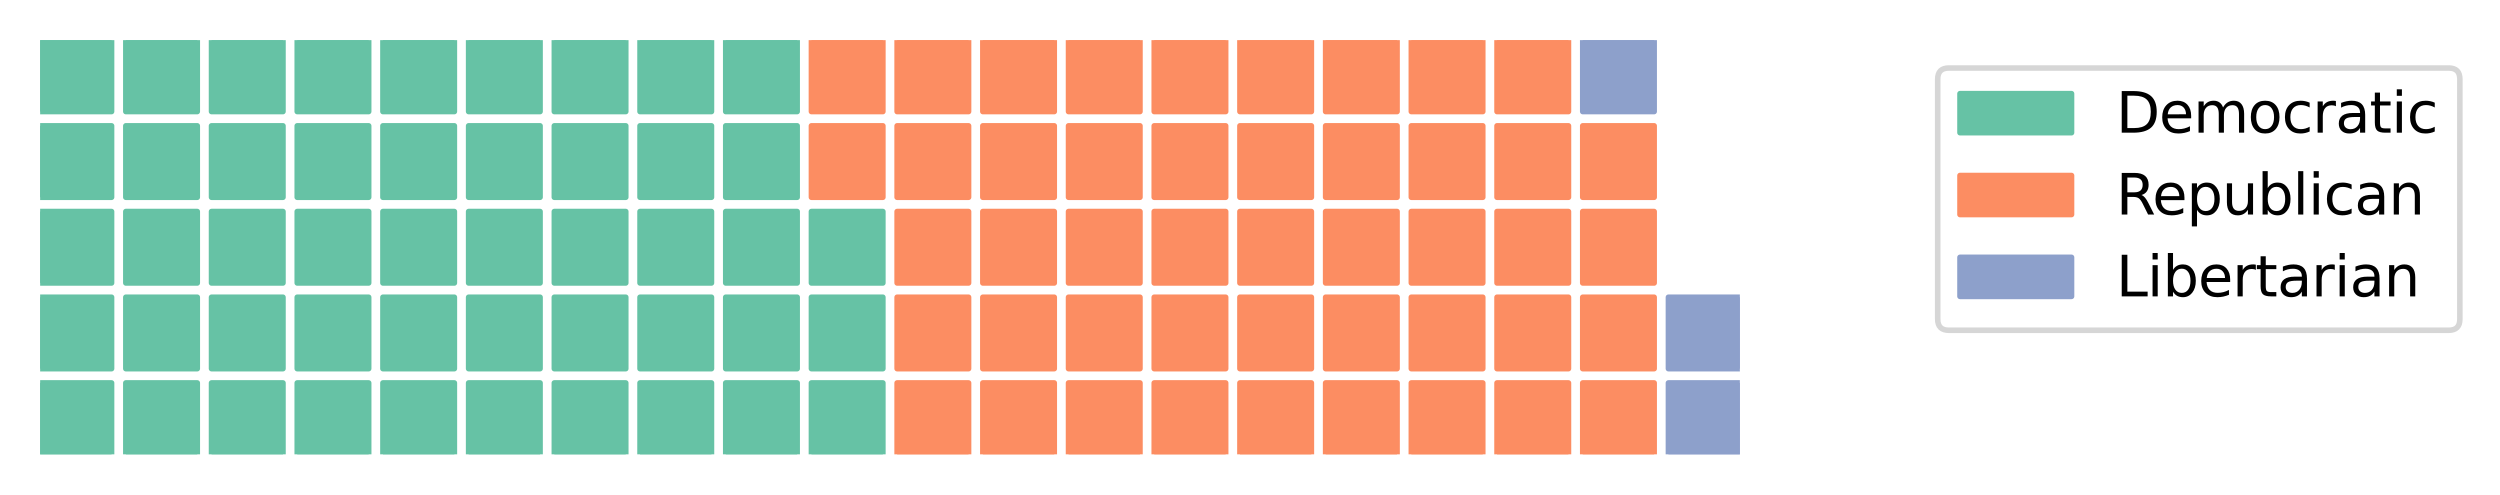 <?xml version="1.0" encoding="utf-8" standalone="no"?>
<!DOCTYPE svg PUBLIC "-//W3C//DTD SVG 1.1//EN"
  "http://www.w3.org/Graphics/SVG/1.1/DTD/svg11.dtd">
<svg xmlns:xlink="http://www.w3.org/1999/xlink" width="448.372pt" height="88.689pt" viewBox="0 0 448.372 88.689" xmlns="http://www.w3.org/2000/svg" version="1.1">
 <defs>
  <style type="text/css">*{stroke-linejoin: round; stroke-linecap: butt}</style>
 </defs>
 <g id="figure_1">
  <g id="patch_1">
   <path d="M 0 88.689 
L 448.372 88.689 
L 448.372 -0 
L 0 -0 
z
" style="fill: #ffffff"/>
  </g>
  <g id="axes_1">
   <g id="patch_2">
    <path d="M 7.2 81.489 
L 20.008 81.489 
L 20.008 68.681 
L 7.2 68.681 
z
" clip-path="url(#p172d68104c)" style="fill: #66c2a5; stroke: #66c2a5; stroke-linejoin: miter"/>
   </g>
   <g id="patch_3">
    <path d="M 7.2 66.119 
L 20.008 66.119 
L 20.008 53.31 
L 7.2 53.31 
z
" clip-path="url(#p172d68104c)" style="fill: #66c2a5; stroke: #66c2a5; stroke-linejoin: miter"/>
   </g>
   <g id="patch_4">
    <path d="M 7.2 50.749 
L 20.008 50.749 
L 20.008 37.94 
L 7.2 37.94 
z
" clip-path="url(#p172d68104c)" style="fill: #66c2a5; stroke: #66c2a5; stroke-linejoin: miter"/>
   </g>
   <g id="patch_5">
    <path d="M 7.2 35.379 
L 20.008 35.379 
L 20.008 22.57 
L 7.2 22.57 
z
" clip-path="url(#p172d68104c)" style="fill: #66c2a5; stroke: #66c2a5; stroke-linejoin: miter"/>
   </g>
   <g id="patch_6">
    <path d="M 7.2 20.008 
L 20.008 20.008 
L 20.008 7.2 
L 7.2 7.2 
z
" clip-path="url(#p172d68104c)" style="fill: #66c2a5; stroke: #66c2a5; stroke-linejoin: miter"/>
   </g>
   <g id="patch_7">
    <path d="M 22.57 81.489 
L 35.379 81.489 
L 35.379 68.681 
L 22.57 68.681 
z
" clip-path="url(#p172d68104c)" style="fill: #66c2a5; stroke: #66c2a5; stroke-linejoin: miter"/>
   </g>
   <g id="patch_8">
    <path d="M 22.57 66.119 
L 35.379 66.119 
L 35.379 53.31 
L 22.57 53.31 
z
" clip-path="url(#p172d68104c)" style="fill: #66c2a5; stroke: #66c2a5; stroke-linejoin: miter"/>
   </g>
   <g id="patch_9">
    <path d="M 22.57 50.749 
L 35.379 50.749 
L 35.379 37.94 
L 22.57 37.94 
z
" clip-path="url(#p172d68104c)" style="fill: #66c2a5; stroke: #66c2a5; stroke-linejoin: miter"/>
   </g>
   <g id="patch_10">
    <path d="M 22.57 35.379 
L 35.379 35.379 
L 35.379 22.57 
L 22.57 22.57 
z
" clip-path="url(#p172d68104c)" style="fill: #66c2a5; stroke: #66c2a5; stroke-linejoin: miter"/>
   </g>
   <g id="patch_11">
    <path d="M 22.57 20.008 
L 35.379 20.008 
L 35.379 7.2 
L 22.57 7.2 
z
" clip-path="url(#p172d68104c)" style="fill: #66c2a5; stroke: #66c2a5; stroke-linejoin: miter"/>
   </g>
   <g id="patch_12">
    <path d="M 37.94 81.489 
L 50.749 81.489 
L 50.749 68.681 
L 37.94 68.681 
z
" clip-path="url(#p172d68104c)" style="fill: #66c2a5; stroke: #66c2a5; stroke-linejoin: miter"/>
   </g>
   <g id="patch_13">
    <path d="M 37.94 66.119 
L 50.749 66.119 
L 50.749 53.31 
L 37.94 53.31 
z
" clip-path="url(#p172d68104c)" style="fill: #66c2a5; stroke: #66c2a5; stroke-linejoin: miter"/>
   </g>
   <g id="patch_14">
    <path d="M 37.94 50.749 
L 50.749 50.749 
L 50.749 37.94 
L 37.94 37.94 
z
" clip-path="url(#p172d68104c)" style="fill: #66c2a5; stroke: #66c2a5; stroke-linejoin: miter"/>
   </g>
   <g id="patch_15">
    <path d="M 37.94 35.379 
L 50.749 35.379 
L 50.749 22.57 
L 37.94 22.57 
z
" clip-path="url(#p172d68104c)" style="fill: #66c2a5; stroke: #66c2a5; stroke-linejoin: miter"/>
   </g>
   <g id="patch_16">
    <path d="M 37.94 20.008 
L 50.749 20.008 
L 50.749 7.2 
L 37.94 7.2 
z
" clip-path="url(#p172d68104c)" style="fill: #66c2a5; stroke: #66c2a5; stroke-linejoin: miter"/>
   </g>
   <g id="patch_17">
    <path d="M 53.31 81.489 
L 66.119 81.489 
L 66.119 68.681 
L 53.31 68.681 
z
" clip-path="url(#p172d68104c)" style="fill: #66c2a5; stroke: #66c2a5; stroke-linejoin: miter"/>
   </g>
   <g id="patch_18">
    <path d="M 53.31 66.119 
L 66.119 66.119 
L 66.119 53.31 
L 53.31 53.31 
z
" clip-path="url(#p172d68104c)" style="fill: #66c2a5; stroke: #66c2a5; stroke-linejoin: miter"/>
   </g>
   <g id="patch_19">
    <path d="M 53.31 50.749 
L 66.119 50.749 
L 66.119 37.94 
L 53.31 37.94 
z
" clip-path="url(#p172d68104c)" style="fill: #66c2a5; stroke: #66c2a5; stroke-linejoin: miter"/>
   </g>
   <g id="patch_20">
    <path d="M 53.31 35.379 
L 66.119 35.379 
L 66.119 22.57 
L 53.31 22.57 
z
" clip-path="url(#p172d68104c)" style="fill: #66c2a5; stroke: #66c2a5; stroke-linejoin: miter"/>
   </g>
   <g id="patch_21">
    <path d="M 53.31 20.008 
L 66.119 20.008 
L 66.119 7.2 
L 53.31 7.2 
z
" clip-path="url(#p172d68104c)" style="fill: #66c2a5; stroke: #66c2a5; stroke-linejoin: miter"/>
   </g>
   <g id="patch_22">
    <path d="M 68.681 81.489 
L 81.489 81.489 
L 81.489 68.681 
L 68.681 68.681 
z
" clip-path="url(#p172d68104c)" style="fill: #66c2a5; stroke: #66c2a5; stroke-linejoin: miter"/>
   </g>
   <g id="patch_23">
    <path d="M 68.681 66.119 
L 81.489 66.119 
L 81.489 53.31 
L 68.681 53.31 
z
" clip-path="url(#p172d68104c)" style="fill: #66c2a5; stroke: #66c2a5; stroke-linejoin: miter"/>
   </g>
   <g id="patch_24">
    <path d="M 68.681 50.749 
L 81.489 50.749 
L 81.489 37.94 
L 68.681 37.94 
z
" clip-path="url(#p172d68104c)" style="fill: #66c2a5; stroke: #66c2a5; stroke-linejoin: miter"/>
   </g>
   <g id="patch_25">
    <path d="M 68.681 35.379 
L 81.489 35.379 
L 81.489 22.57 
L 68.681 22.57 
z
" clip-path="url(#p172d68104c)" style="fill: #66c2a5; stroke: #66c2a5; stroke-linejoin: miter"/>
   </g>
   <g id="patch_26">
    <path d="M 68.681 20.008 
L 81.489 20.008 
L 81.489 7.2 
L 68.681 7.2 
z
" clip-path="url(#p172d68104c)" style="fill: #66c2a5; stroke: #66c2a5; stroke-linejoin: miter"/>
   </g>
   <g id="patch_27">
    <path d="M 84.051 81.489 
L 96.859 81.489 
L 96.859 68.681 
L 84.051 68.681 
z
" clip-path="url(#p172d68104c)" style="fill: #66c2a5; stroke: #66c2a5; stroke-linejoin: miter"/>
   </g>
   <g id="patch_28">
    <path d="M 84.051 66.119 
L 96.859 66.119 
L 96.859 53.31 
L 84.051 53.31 
z
" clip-path="url(#p172d68104c)" style="fill: #66c2a5; stroke: #66c2a5; stroke-linejoin: miter"/>
   </g>
   <g id="patch_29">
    <path d="M 84.051 50.749 
L 96.859 50.749 
L 96.859 37.94 
L 84.051 37.94 
z
" clip-path="url(#p172d68104c)" style="fill: #66c2a5; stroke: #66c2a5; stroke-linejoin: miter"/>
   </g>
   <g id="patch_30">
    <path d="M 84.051 35.379 
L 96.859 35.379 
L 96.859 22.57 
L 84.051 22.57 
z
" clip-path="url(#p172d68104c)" style="fill: #66c2a5; stroke: #66c2a5; stroke-linejoin: miter"/>
   </g>
   <g id="patch_31">
    <path d="M 84.051 20.008 
L 96.859 20.008 
L 96.859 7.2 
L 84.051 7.2 
z
" clip-path="url(#p172d68104c)" style="fill: #66c2a5; stroke: #66c2a5; stroke-linejoin: miter"/>
   </g>
   <g id="patch_32">
    <path d="M 99.421 81.489 
L 112.229 81.489 
L 112.229 68.681 
L 99.421 68.681 
z
" clip-path="url(#p172d68104c)" style="fill: #66c2a5; stroke: #66c2a5; stroke-linejoin: miter"/>
   </g>
   <g id="patch_33">
    <path d="M 99.421 66.119 
L 112.229 66.119 
L 112.229 53.31 
L 99.421 53.31 
z
" clip-path="url(#p172d68104c)" style="fill: #66c2a5; stroke: #66c2a5; stroke-linejoin: miter"/>
   </g>
   <g id="patch_34">
    <path d="M 99.421 50.749 
L 112.229 50.749 
L 112.229 37.94 
L 99.421 37.94 
z
" clip-path="url(#p172d68104c)" style="fill: #66c2a5; stroke: #66c2a5; stroke-linejoin: miter"/>
   </g>
   <g id="patch_35">
    <path d="M 99.421 35.379 
L 112.229 35.379 
L 112.229 22.57 
L 99.421 22.57 
z
" clip-path="url(#p172d68104c)" style="fill: #66c2a5; stroke: #66c2a5; stroke-linejoin: miter"/>
   </g>
   <g id="patch_36">
    <path d="M 99.421 20.008 
L 112.229 20.008 
L 112.229 7.2 
L 99.421 7.2 
z
" clip-path="url(#p172d68104c)" style="fill: #66c2a5; stroke: #66c2a5; stroke-linejoin: miter"/>
   </g>
   <g id="patch_37">
    <path d="M 114.791 81.489 
L 127.599 81.489 
L 127.599 68.681 
L 114.791 68.681 
z
" clip-path="url(#p172d68104c)" style="fill: #66c2a5; stroke: #66c2a5; stroke-linejoin: miter"/>
   </g>
   <g id="patch_38">
    <path d="M 114.791 66.119 
L 127.599 66.119 
L 127.599 53.31 
L 114.791 53.31 
z
" clip-path="url(#p172d68104c)" style="fill: #66c2a5; stroke: #66c2a5; stroke-linejoin: miter"/>
   </g>
   <g id="patch_39">
    <path d="M 114.791 50.749 
L 127.599 50.749 
L 127.599 37.94 
L 114.791 37.94 
z
" clip-path="url(#p172d68104c)" style="fill: #66c2a5; stroke: #66c2a5; stroke-linejoin: miter"/>
   </g>
   <g id="patch_40">
    <path d="M 114.791 35.379 
L 127.599 35.379 
L 127.599 22.57 
L 114.791 22.57 
z
" clip-path="url(#p172d68104c)" style="fill: #66c2a5; stroke: #66c2a5; stroke-linejoin: miter"/>
   </g>
   <g id="patch_41">
    <path d="M 114.791 20.008 
L 127.599 20.008 
L 127.599 7.2 
L 114.791 7.2 
z
" clip-path="url(#p172d68104c)" style="fill: #66c2a5; stroke: #66c2a5; stroke-linejoin: miter"/>
   </g>
   <g id="patch_42">
    <path d="M 130.161 81.489 
L 142.97 81.489 
L 142.97 68.681 
L 130.161 68.681 
z
" clip-path="url(#p172d68104c)" style="fill: #66c2a5; stroke: #66c2a5; stroke-linejoin: miter"/>
   </g>
   <g id="patch_43">
    <path d="M 130.161 66.119 
L 142.97 66.119 
L 142.97 53.31 
L 130.161 53.31 
z
" clip-path="url(#p172d68104c)" style="fill: #66c2a5; stroke: #66c2a5; stroke-linejoin: miter"/>
   </g>
   <g id="patch_44">
    <path d="M 130.161 50.749 
L 142.97 50.749 
L 142.97 37.94 
L 130.161 37.94 
z
" clip-path="url(#p172d68104c)" style="fill: #66c2a5; stroke: #66c2a5; stroke-linejoin: miter"/>
   </g>
   <g id="patch_45">
    <path d="M 130.161 35.379 
L 142.97 35.379 
L 142.97 22.57 
L 130.161 22.57 
z
" clip-path="url(#p172d68104c)" style="fill: #66c2a5; stroke: #66c2a5; stroke-linejoin: miter"/>
   </g>
   <g id="patch_46">
    <path d="M 130.161 20.008 
L 142.97 20.008 
L 142.97 7.2 
L 130.161 7.2 
z
" clip-path="url(#p172d68104c)" style="fill: #66c2a5; stroke: #66c2a5; stroke-linejoin: miter"/>
   </g>
   <g id="patch_47">
    <path d="M 145.531 81.489 
L 158.34 81.489 
L 158.34 68.681 
L 145.531 68.681 
z
" clip-path="url(#p172d68104c)" style="fill: #66c2a5; stroke: #66c2a5; stroke-linejoin: miter"/>
   </g>
   <g id="patch_48">
    <path d="M 145.531 66.119 
L 158.34 66.119 
L 158.34 53.31 
L 145.531 53.31 
z
" clip-path="url(#p172d68104c)" style="fill: #66c2a5; stroke: #66c2a5; stroke-linejoin: miter"/>
   </g>
   <g id="patch_49">
    <path d="M 145.531 50.749 
L 158.34 50.749 
L 158.34 37.94 
L 145.531 37.94 
z
" clip-path="url(#p172d68104c)" style="fill: #66c2a5; stroke: #66c2a5; stroke-linejoin: miter"/>
   </g>
   <g id="patch_50">
    <path d="M 145.531 35.379 
L 158.34 35.379 
L 158.34 22.57 
L 145.531 22.57 
z
" clip-path="url(#p172d68104c)" style="fill: #fc8d62; stroke: #fc8d62; stroke-linejoin: miter"/>
   </g>
   <g id="patch_51">
    <path d="M 145.531 20.008 
L 158.34 20.008 
L 158.34 7.2 
L 145.531 7.2 
z
" clip-path="url(#p172d68104c)" style="fill: #fc8d62; stroke: #fc8d62; stroke-linejoin: miter"/>
   </g>
   <g id="patch_52">
    <path d="M 160.901 81.489 
L 173.71 81.489 
L 173.71 68.681 
L 160.901 68.681 
z
" clip-path="url(#p172d68104c)" style="fill: #fc8d62; stroke: #fc8d62; stroke-linejoin: miter"/>
   </g>
   <g id="patch_53">
    <path d="M 160.901 66.119 
L 173.71 66.119 
L 173.71 53.31 
L 160.901 53.31 
z
" clip-path="url(#p172d68104c)" style="fill: #fc8d62; stroke: #fc8d62; stroke-linejoin: miter"/>
   </g>
   <g id="patch_54">
    <path d="M 160.901 50.749 
L 173.71 50.749 
L 173.71 37.94 
L 160.901 37.94 
z
" clip-path="url(#p172d68104c)" style="fill: #fc8d62; stroke: #fc8d62; stroke-linejoin: miter"/>
   </g>
   <g id="patch_55">
    <path d="M 160.901 35.379 
L 173.71 35.379 
L 173.71 22.57 
L 160.901 22.57 
z
" clip-path="url(#p172d68104c)" style="fill: #fc8d62; stroke: #fc8d62; stroke-linejoin: miter"/>
   </g>
   <g id="patch_56">
    <path d="M 160.901 20.008 
L 173.71 20.008 
L 173.71 7.2 
L 160.901 7.2 
z
" clip-path="url(#p172d68104c)" style="fill: #fc8d62; stroke: #fc8d62; stroke-linejoin: miter"/>
   </g>
   <g id="patch_57">
    <path d="M 176.272 81.489 
L 189.08 81.489 
L 189.08 68.681 
L 176.272 68.681 
z
" clip-path="url(#p172d68104c)" style="fill: #fc8d62; stroke: #fc8d62; stroke-linejoin: miter"/>
   </g>
   <g id="patch_58">
    <path d="M 176.272 66.119 
L 189.08 66.119 
L 189.08 53.31 
L 176.272 53.31 
z
" clip-path="url(#p172d68104c)" style="fill: #fc8d62; stroke: #fc8d62; stroke-linejoin: miter"/>
   </g>
   <g id="patch_59">
    <path d="M 176.272 50.749 
L 189.08 50.749 
L 189.08 37.94 
L 176.272 37.94 
z
" clip-path="url(#p172d68104c)" style="fill: #fc8d62; stroke: #fc8d62; stroke-linejoin: miter"/>
   </g>
   <g id="patch_60">
    <path d="M 176.272 35.379 
L 189.08 35.379 
L 189.08 22.57 
L 176.272 22.57 
z
" clip-path="url(#p172d68104c)" style="fill: #fc8d62; stroke: #fc8d62; stroke-linejoin: miter"/>
   </g>
   <g id="patch_61">
    <path d="M 176.272 20.008 
L 189.08 20.008 
L 189.08 7.2 
L 176.272 7.2 
z
" clip-path="url(#p172d68104c)" style="fill: #fc8d62; stroke: #fc8d62; stroke-linejoin: miter"/>
   </g>
   <g id="patch_62">
    <path d="M 191.642 81.489 
L 204.45 81.489 
L 204.45 68.681 
L 191.642 68.681 
z
" clip-path="url(#p172d68104c)" style="fill: #fc8d62; stroke: #fc8d62; stroke-linejoin: miter"/>
   </g>
   <g id="patch_63">
    <path d="M 191.642 66.119 
L 204.45 66.119 
L 204.45 53.31 
L 191.642 53.31 
z
" clip-path="url(#p172d68104c)" style="fill: #fc8d62; stroke: #fc8d62; stroke-linejoin: miter"/>
   </g>
   <g id="patch_64">
    <path d="M 191.642 50.749 
L 204.45 50.749 
L 204.45 37.94 
L 191.642 37.94 
z
" clip-path="url(#p172d68104c)" style="fill: #fc8d62; stroke: #fc8d62; stroke-linejoin: miter"/>
   </g>
   <g id="patch_65">
    <path d="M 191.642 35.379 
L 204.45 35.379 
L 204.45 22.57 
L 191.642 22.57 
z
" clip-path="url(#p172d68104c)" style="fill: #fc8d62; stroke: #fc8d62; stroke-linejoin: miter"/>
   </g>
   <g id="patch_66">
    <path d="M 191.642 20.008 
L 204.45 20.008 
L 204.45 7.2 
L 191.642 7.2 
z
" clip-path="url(#p172d68104c)" style="fill: #fc8d62; stroke: #fc8d62; stroke-linejoin: miter"/>
   </g>
   <g id="patch_67">
    <path d="M 207.012 81.489 
L 219.82 81.489 
L 219.82 68.681 
L 207.012 68.681 
z
" clip-path="url(#p172d68104c)" style="fill: #fc8d62; stroke: #fc8d62; stroke-linejoin: miter"/>
   </g>
   <g id="patch_68">
    <path d="M 207.012 66.119 
L 219.82 66.119 
L 219.82 53.31 
L 207.012 53.31 
z
" clip-path="url(#p172d68104c)" style="fill: #fc8d62; stroke: #fc8d62; stroke-linejoin: miter"/>
   </g>
   <g id="patch_69">
    <path d="M 207.012 50.749 
L 219.82 50.749 
L 219.82 37.94 
L 207.012 37.94 
z
" clip-path="url(#p172d68104c)" style="fill: #fc8d62; stroke: #fc8d62; stroke-linejoin: miter"/>
   </g>
   <g id="patch_70">
    <path d="M 207.012 35.379 
L 219.82 35.379 
L 219.82 22.57 
L 207.012 22.57 
z
" clip-path="url(#p172d68104c)" style="fill: #fc8d62; stroke: #fc8d62; stroke-linejoin: miter"/>
   </g>
   <g id="patch_71">
    <path d="M 207.012 20.008 
L 219.82 20.008 
L 219.82 7.2 
L 207.012 7.2 
z
" clip-path="url(#p172d68104c)" style="fill: #fc8d62; stroke: #fc8d62; stroke-linejoin: miter"/>
   </g>
   <g id="patch_72">
    <path d="M 222.382 81.489 
L 235.19 81.489 
L 235.19 68.681 
L 222.382 68.681 
z
" clip-path="url(#p172d68104c)" style="fill: #fc8d62; stroke: #fc8d62; stroke-linejoin: miter"/>
   </g>
   <g id="patch_73">
    <path d="M 222.382 66.119 
L 235.19 66.119 
L 235.19 53.31 
L 222.382 53.31 
z
" clip-path="url(#p172d68104c)" style="fill: #fc8d62; stroke: #fc8d62; stroke-linejoin: miter"/>
   </g>
   <g id="patch_74">
    <path d="M 222.382 50.749 
L 235.19 50.749 
L 235.19 37.94 
L 222.382 37.94 
z
" clip-path="url(#p172d68104c)" style="fill: #fc8d62; stroke: #fc8d62; stroke-linejoin: miter"/>
   </g>
   <g id="patch_75">
    <path d="M 222.382 35.379 
L 235.19 35.379 
L 235.19 22.57 
L 222.382 22.57 
z
" clip-path="url(#p172d68104c)" style="fill: #fc8d62; stroke: #fc8d62; stroke-linejoin: miter"/>
   </g>
   <g id="patch_76">
    <path d="M 222.382 20.008 
L 235.19 20.008 
L 235.19 7.2 
L 222.382 7.2 
z
" clip-path="url(#p172d68104c)" style="fill: #fc8d62; stroke: #fc8d62; stroke-linejoin: miter"/>
   </g>
   <g id="patch_77">
    <path d="M 237.752 81.489 
L 250.561 81.489 
L 250.561 68.681 
L 237.752 68.681 
z
" clip-path="url(#p172d68104c)" style="fill: #fc8d62; stroke: #fc8d62; stroke-linejoin: miter"/>
   </g>
   <g id="patch_78">
    <path d="M 237.752 66.119 
L 250.561 66.119 
L 250.561 53.31 
L 237.752 53.31 
z
" clip-path="url(#p172d68104c)" style="fill: #fc8d62; stroke: #fc8d62; stroke-linejoin: miter"/>
   </g>
   <g id="patch_79">
    <path d="M 237.752 50.749 
L 250.561 50.749 
L 250.561 37.94 
L 237.752 37.94 
z
" clip-path="url(#p172d68104c)" style="fill: #fc8d62; stroke: #fc8d62; stroke-linejoin: miter"/>
   </g>
   <g id="patch_80">
    <path d="M 237.752 35.379 
L 250.561 35.379 
L 250.561 22.57 
L 237.752 22.57 
z
" clip-path="url(#p172d68104c)" style="fill: #fc8d62; stroke: #fc8d62; stroke-linejoin: miter"/>
   </g>
   <g id="patch_81">
    <path d="M 237.752 20.008 
L 250.561 20.008 
L 250.561 7.2 
L 237.752 7.2 
z
" clip-path="url(#p172d68104c)" style="fill: #fc8d62; stroke: #fc8d62; stroke-linejoin: miter"/>
   </g>
   <g id="patch_82">
    <path d="M 253.122 81.489 
L 265.931 81.489 
L 265.931 68.681 
L 253.122 68.681 
z
" clip-path="url(#p172d68104c)" style="fill: #fc8d62; stroke: #fc8d62; stroke-linejoin: miter"/>
   </g>
   <g id="patch_83">
    <path d="M 253.122 66.119 
L 265.931 66.119 
L 265.931 53.31 
L 253.122 53.31 
z
" clip-path="url(#p172d68104c)" style="fill: #fc8d62; stroke: #fc8d62; stroke-linejoin: miter"/>
   </g>
   <g id="patch_84">
    <path d="M 253.122 50.749 
L 265.931 50.749 
L 265.931 37.94 
L 253.122 37.94 
z
" clip-path="url(#p172d68104c)" style="fill: #fc8d62; stroke: #fc8d62; stroke-linejoin: miter"/>
   </g>
   <g id="patch_85">
    <path d="M 253.122 35.379 
L 265.931 35.379 
L 265.931 22.57 
L 253.122 22.57 
z
" clip-path="url(#p172d68104c)" style="fill: #fc8d62; stroke: #fc8d62; stroke-linejoin: miter"/>
   </g>
   <g id="patch_86">
    <path d="M 253.122 20.008 
L 265.931 20.008 
L 265.931 7.2 
L 253.122 7.2 
z
" clip-path="url(#p172d68104c)" style="fill: #fc8d62; stroke: #fc8d62; stroke-linejoin: miter"/>
   </g>
   <g id="patch_87">
    <path d="M 268.492 81.489 
L 281.301 81.489 
L 281.301 68.681 
L 268.492 68.681 
z
" clip-path="url(#p172d68104c)" style="fill: #fc8d62; stroke: #fc8d62; stroke-linejoin: miter"/>
   </g>
   <g id="patch_88">
    <path d="M 268.492 66.119 
L 281.301 66.119 
L 281.301 53.31 
L 268.492 53.31 
z
" clip-path="url(#p172d68104c)" style="fill: #fc8d62; stroke: #fc8d62; stroke-linejoin: miter"/>
   </g>
   <g id="patch_89">
    <path d="M 268.492 50.749 
L 281.301 50.749 
L 281.301 37.94 
L 268.492 37.94 
z
" clip-path="url(#p172d68104c)" style="fill: #fc8d62; stroke: #fc8d62; stroke-linejoin: miter"/>
   </g>
   <g id="patch_90">
    <path d="M 268.492 35.379 
L 281.301 35.379 
L 281.301 22.57 
L 268.492 22.57 
z
" clip-path="url(#p172d68104c)" style="fill: #fc8d62; stroke: #fc8d62; stroke-linejoin: miter"/>
   </g>
   <g id="patch_91">
    <path d="M 268.492 20.008 
L 281.301 20.008 
L 281.301 7.2 
L 268.492 7.2 
z
" clip-path="url(#p172d68104c)" style="fill: #fc8d62; stroke: #fc8d62; stroke-linejoin: miter"/>
   </g>
   <g id="patch_92">
    <path d="M 283.863 81.489 
L 296.671 81.489 
L 296.671 68.681 
L 283.863 68.681 
z
" clip-path="url(#p172d68104c)" style="fill: #fc8d62; stroke: #fc8d62; stroke-linejoin: miter"/>
   </g>
   <g id="patch_93">
    <path d="M 283.863 66.119 
L 296.671 66.119 
L 296.671 53.31 
L 283.863 53.31 
z
" clip-path="url(#p172d68104c)" style="fill: #fc8d62; stroke: #fc8d62; stroke-linejoin: miter"/>
   </g>
   <g id="patch_94">
    <path d="M 283.863 50.749 
L 296.671 50.749 
L 296.671 37.94 
L 283.863 37.94 
z
" clip-path="url(#p172d68104c)" style="fill: #fc8d62; stroke: #fc8d62; stroke-linejoin: miter"/>
   </g>
   <g id="patch_95">
    <path d="M 283.863 35.379 
L 296.671 35.379 
L 296.671 22.57 
L 283.863 22.57 
z
" clip-path="url(#p172d68104c)" style="fill: #fc8d62; stroke: #fc8d62; stroke-linejoin: miter"/>
   </g>
   <g id="patch_96">
    <path d="M 283.863 20.008 
L 296.671 20.008 
L 296.671 7.2 
L 283.863 7.2 
z
" clip-path="url(#p172d68104c)" style="fill: #8da0cb; stroke: #8da0cb; stroke-linejoin: miter"/>
   </g>
   <g id="patch_97">
    <path d="M 299.233 81.489 
L 312.041 81.489 
L 312.041 68.681 
L 299.233 68.681 
z
" clip-path="url(#p172d68104c)" style="fill: #8da0cb; stroke: #8da0cb; stroke-linejoin: miter"/>
   </g>
   <g id="patch_98">
    <path d="M 299.233 66.119 
L 312.041 66.119 
L 312.041 53.31 
L 299.233 53.31 
z
" clip-path="url(#p172d68104c)" style="fill: #8da0cb; stroke: #8da0cb; stroke-linejoin: miter"/>
   </g>
   <g id="legend_1">
    <g id="patch_99">
     <path d="M 349.525 59.234 
L 439.172 59.234 
Q 441.172 59.234 441.172 57.234 
L 441.172 14.2 
Q 441.172 12.2 439.172 12.2 
L 349.525 12.2 
Q 347.525 12.2 347.525 14.2 
L 347.525 57.234 
Q 347.525 59.234 349.525 59.234 
z
" style="fill: #ffffff; opacity: 0.8; stroke: #cccccc; stroke-linejoin: miter"/>
    </g>
    <g id="patch_100">
     <path d="M 351.525 23.798 
L 371.525 23.798 
L 371.525 16.798 
L 351.525 16.798 
z
" style="fill: #66c2a5; stroke: #66c2a5; stroke-linejoin: miter"/>
    </g>
    <g id="text_1">
     <!-- Democratic -->
     <g transform="translate(379.525 23.798)scale(0.1 -0.1)">
      <defs>
       <path id="DejaVuSans-44" d="M 1259 4147 
L 1259 519 
L 2022 519 
Q 2988 519 3436 956 
Q 3884 1394 3884 2338 
Q 3884 3275 3436 3711 
Q 2988 4147 2022 4147 
L 1259 4147 
z
M 628 4666 
L 1925 4666 
Q 3281 4666 3915 4102 
Q 4550 3538 4550 2338 
Q 4550 1131 3912 565 
Q 3275 0 1925 0 
L 628 0 
L 628 4666 
z
" transform="scale(0.016)"/>
       <path id="DejaVuSans-65" d="M 3597 1894 
L 3597 1613 
L 953 1613 
Q 991 1019 1311 708 
Q 1631 397 2203 397 
Q 2534 397 2845 478 
Q 3156 559 3463 722 
L 3463 178 
Q 3153 47 2828 -22 
Q 2503 -91 2169 -91 
Q 1331 -91 842 396 
Q 353 884 353 1716 
Q 353 2575 817 3079 
Q 1281 3584 2069 3584 
Q 2775 3584 3186 3129 
Q 3597 2675 3597 1894 
z
M 3022 2063 
Q 3016 2534 2758 2815 
Q 2500 3097 2075 3097 
Q 1594 3097 1305 2825 
Q 1016 2553 972 2059 
L 3022 2063 
z
" transform="scale(0.016)"/>
       <path id="DejaVuSans-6d" d="M 3328 2828 
Q 3544 3216 3844 3400 
Q 4144 3584 4550 3584 
Q 5097 3584 5394 3201 
Q 5691 2819 5691 2113 
L 5691 0 
L 5113 0 
L 5113 2094 
Q 5113 2597 4934 2840 
Q 4756 3084 4391 3084 
Q 3944 3084 3684 2787 
Q 3425 2491 3425 1978 
L 3425 0 
L 2847 0 
L 2847 2094 
Q 2847 2600 2669 2842 
Q 2491 3084 2119 3084 
Q 1678 3084 1418 2786 
Q 1159 2488 1159 1978 
L 1159 0 
L 581 0 
L 581 3500 
L 1159 3500 
L 1159 2956 
Q 1356 3278 1631 3431 
Q 1906 3584 2284 3584 
Q 2666 3584 2933 3390 
Q 3200 3197 3328 2828 
z
" transform="scale(0.016)"/>
       <path id="DejaVuSans-6f" d="M 1959 3097 
Q 1497 3097 1228 2736 
Q 959 2375 959 1747 
Q 959 1119 1226 758 
Q 1494 397 1959 397 
Q 2419 397 2687 759 
Q 2956 1122 2956 1747 
Q 2956 2369 2687 2733 
Q 2419 3097 1959 3097 
z
M 1959 3584 
Q 2709 3584 3137 3096 
Q 3566 2609 3566 1747 
Q 3566 888 3137 398 
Q 2709 -91 1959 -91 
Q 1206 -91 779 398 
Q 353 888 353 1747 
Q 353 2609 779 3096 
Q 1206 3584 1959 3584 
z
" transform="scale(0.016)"/>
       <path id="DejaVuSans-63" d="M 3122 3366 
L 3122 2828 
Q 2878 2963 2633 3030 
Q 2388 3097 2138 3097 
Q 1578 3097 1268 2742 
Q 959 2388 959 1747 
Q 959 1106 1268 751 
Q 1578 397 2138 397 
Q 2388 397 2633 464 
Q 2878 531 3122 666 
L 3122 134 
Q 2881 22 2623 -34 
Q 2366 -91 2075 -91 
Q 1284 -91 818 406 
Q 353 903 353 1747 
Q 353 2603 823 3093 
Q 1294 3584 2113 3584 
Q 2378 3584 2631 3529 
Q 2884 3475 3122 3366 
z
" transform="scale(0.016)"/>
       <path id="DejaVuSans-72" d="M 2631 2963 
Q 2534 3019 2420 3045 
Q 2306 3072 2169 3072 
Q 1681 3072 1420 2755 
Q 1159 2438 1159 1844 
L 1159 0 
L 581 0 
L 581 3500 
L 1159 3500 
L 1159 2956 
Q 1341 3275 1631 3429 
Q 1922 3584 2338 3584 
Q 2397 3584 2469 3576 
Q 2541 3569 2628 3553 
L 2631 2963 
z
" transform="scale(0.016)"/>
       <path id="DejaVuSans-61" d="M 2194 1759 
Q 1497 1759 1228 1600 
Q 959 1441 959 1056 
Q 959 750 1161 570 
Q 1363 391 1709 391 
Q 2188 391 2477 730 
Q 2766 1069 2766 1631 
L 2766 1759 
L 2194 1759 
z
M 3341 1997 
L 3341 0 
L 2766 0 
L 2766 531 
Q 2569 213 2275 61 
Q 1981 -91 1556 -91 
Q 1019 -91 701 211 
Q 384 513 384 1019 
Q 384 1609 779 1909 
Q 1175 2209 1959 2209 
L 2766 2209 
L 2766 2266 
Q 2766 2663 2505 2880 
Q 2244 3097 1772 3097 
Q 1472 3097 1187 3025 
Q 903 2953 641 2809 
L 641 3341 
Q 956 3463 1253 3523 
Q 1550 3584 1831 3584 
Q 2591 3584 2966 3190 
Q 3341 2797 3341 1997 
z
" transform="scale(0.016)"/>
       <path id="DejaVuSans-74" d="M 1172 4494 
L 1172 3500 
L 2356 3500 
L 2356 3053 
L 1172 3053 
L 1172 1153 
Q 1172 725 1289 603 
Q 1406 481 1766 481 
L 2356 481 
L 2356 0 
L 1766 0 
Q 1100 0 847 248 
Q 594 497 594 1153 
L 594 3053 
L 172 3053 
L 172 3500 
L 594 3500 
L 594 4494 
L 1172 4494 
z
" transform="scale(0.016)"/>
       <path id="DejaVuSans-69" d="M 603 3500 
L 1178 3500 
L 1178 0 
L 603 0 
L 603 3500 
z
M 603 4863 
L 1178 4863 
L 1178 4134 
L 603 4134 
L 603 4863 
z
" transform="scale(0.016)"/>
      </defs>
      <use xlink:href="#DejaVuSans-44"/>
      <use xlink:href="#DejaVuSans-65" x="77.002"/>
      <use xlink:href="#DejaVuSans-6d" x="138.525"/>
      <use xlink:href="#DejaVuSans-6f" x="235.938"/>
      <use xlink:href="#DejaVuSans-63" x="297.119"/>
      <use xlink:href="#DejaVuSans-72" x="352.1"/>
      <use xlink:href="#DejaVuSans-61" x="393.213"/>
      <use xlink:href="#DejaVuSans-74" x="454.492"/>
      <use xlink:href="#DejaVuSans-69" x="493.701"/>
      <use xlink:href="#DejaVuSans-63" x="521.484"/>
     </g>
    </g>
    <g id="patch_101">
     <path d="M 351.525 38.477 
L 371.525 38.477 
L 371.525 31.477 
L 351.525 31.477 
z
" style="fill: #fc8d62; stroke: #fc8d62; stroke-linejoin: miter"/>
    </g>
    <g id="text_2">
     <!-- Republican -->
     <g transform="translate(379.525 38.477)scale(0.1 -0.1)">
      <defs>
       <path id="DejaVuSans-52" d="M 2841 2188 
Q 3044 2119 3236 1894 
Q 3428 1669 3622 1275 
L 4263 0 
L 3584 0 
L 2988 1197 
Q 2756 1666 2539 1819 
Q 2322 1972 1947 1972 
L 1259 1972 
L 1259 0 
L 628 0 
L 628 4666 
L 2053 4666 
Q 2853 4666 3247 4331 
Q 3641 3997 3641 3322 
Q 3641 2881 3436 2590 
Q 3231 2300 2841 2188 
z
M 1259 4147 
L 1259 2491 
L 2053 2491 
Q 2509 2491 2742 2702 
Q 2975 2913 2975 3322 
Q 2975 3731 2742 3939 
Q 2509 4147 2053 4147 
L 1259 4147 
z
" transform="scale(0.016)"/>
       <path id="DejaVuSans-70" d="M 1159 525 
L 1159 -1331 
L 581 -1331 
L 581 3500 
L 1159 3500 
L 1159 2969 
Q 1341 3281 1617 3432 
Q 1894 3584 2278 3584 
Q 2916 3584 3314 3078 
Q 3713 2572 3713 1747 
Q 3713 922 3314 415 
Q 2916 -91 2278 -91 
Q 1894 -91 1617 61 
Q 1341 213 1159 525 
z
M 3116 1747 
Q 3116 2381 2855 2742 
Q 2594 3103 2138 3103 
Q 1681 3103 1420 2742 
Q 1159 2381 1159 1747 
Q 1159 1113 1420 752 
Q 1681 391 2138 391 
Q 2594 391 2855 752 
Q 3116 1113 3116 1747 
z
" transform="scale(0.016)"/>
       <path id="DejaVuSans-75" d="M 544 1381 
L 544 3500 
L 1119 3500 
L 1119 1403 
Q 1119 906 1312 657 
Q 1506 409 1894 409 
Q 2359 409 2629 706 
Q 2900 1003 2900 1516 
L 2900 3500 
L 3475 3500 
L 3475 0 
L 2900 0 
L 2900 538 
Q 2691 219 2414 64 
Q 2138 -91 1772 -91 
Q 1169 -91 856 284 
Q 544 659 544 1381 
z
M 1991 3584 
L 1991 3584 
z
" transform="scale(0.016)"/>
       <path id="DejaVuSans-62" d="M 3116 1747 
Q 3116 2381 2855 2742 
Q 2594 3103 2138 3103 
Q 1681 3103 1420 2742 
Q 1159 2381 1159 1747 
Q 1159 1113 1420 752 
Q 1681 391 2138 391 
Q 2594 391 2855 752 
Q 3116 1113 3116 1747 
z
M 1159 2969 
Q 1341 3281 1617 3432 
Q 1894 3584 2278 3584 
Q 2916 3584 3314 3078 
Q 3713 2572 3713 1747 
Q 3713 922 3314 415 
Q 2916 -91 2278 -91 
Q 1894 -91 1617 61 
Q 1341 213 1159 525 
L 1159 0 
L 581 0 
L 581 4863 
L 1159 4863 
L 1159 2969 
z
" transform="scale(0.016)"/>
       <path id="DejaVuSans-6c" d="M 603 4863 
L 1178 4863 
L 1178 0 
L 603 0 
L 603 4863 
z
" transform="scale(0.016)"/>
       <path id="DejaVuSans-6e" d="M 3513 2113 
L 3513 0 
L 2938 0 
L 2938 2094 
Q 2938 2591 2744 2837 
Q 2550 3084 2163 3084 
Q 1697 3084 1428 2787 
Q 1159 2491 1159 1978 
L 1159 0 
L 581 0 
L 581 3500 
L 1159 3500 
L 1159 2956 
Q 1366 3272 1645 3428 
Q 1925 3584 2291 3584 
Q 2894 3584 3203 3211 
Q 3513 2838 3513 2113 
z
" transform="scale(0.016)"/>
      </defs>
      <use xlink:href="#DejaVuSans-52"/>
      <use xlink:href="#DejaVuSans-65" x="64.982"/>
      <use xlink:href="#DejaVuSans-70" x="126.506"/>
      <use xlink:href="#DejaVuSans-75" x="189.982"/>
      <use xlink:href="#DejaVuSans-62" x="253.361"/>
      <use xlink:href="#DejaVuSans-6c" x="316.838"/>
      <use xlink:href="#DejaVuSans-69" x="344.621"/>
      <use xlink:href="#DejaVuSans-63" x="372.404"/>
      <use xlink:href="#DejaVuSans-61" x="427.385"/>
      <use xlink:href="#DejaVuSans-6e" x="488.664"/>
     </g>
    </g>
    <g id="patch_102">
     <path d="M 351.525 53.155 
L 371.525 53.155 
L 371.525 46.155 
L 351.525 46.155 
z
" style="fill: #8da0cb; stroke: #8da0cb; stroke-linejoin: miter"/>
    </g>
    <g id="text_3">
     <!-- Libertarian -->
     <g transform="translate(379.525 53.155)scale(0.1 -0.1)">
      <defs>
       <path id="DejaVuSans-4c" d="M 628 4666 
L 1259 4666 
L 1259 531 
L 3531 531 
L 3531 0 
L 628 0 
L 628 4666 
z
" transform="scale(0.016)"/>
      </defs>
      <use xlink:href="#DejaVuSans-4c"/>
      <use xlink:href="#DejaVuSans-69" x="55.713"/>
      <use xlink:href="#DejaVuSans-62" x="83.496"/>
      <use xlink:href="#DejaVuSans-65" x="146.973"/>
      <use xlink:href="#DejaVuSans-72" x="208.496"/>
      <use xlink:href="#DejaVuSans-74" x="249.609"/>
      <use xlink:href="#DejaVuSans-61" x="288.818"/>
      <use xlink:href="#DejaVuSans-72" x="350.098"/>
      <use xlink:href="#DejaVuSans-69" x="391.211"/>
      <use xlink:href="#DejaVuSans-61" x="418.994"/>
      <use xlink:href="#DejaVuSans-6e" x="480.273"/>
     </g>
    </g>
   </g>
  </g>
 </g>
 <defs>
  <clipPath id="p172d68104c">
   <rect x="7.2" y="7.2" width="304.841" height="74.289"/>
  </clipPath>
 </defs>
</svg>

